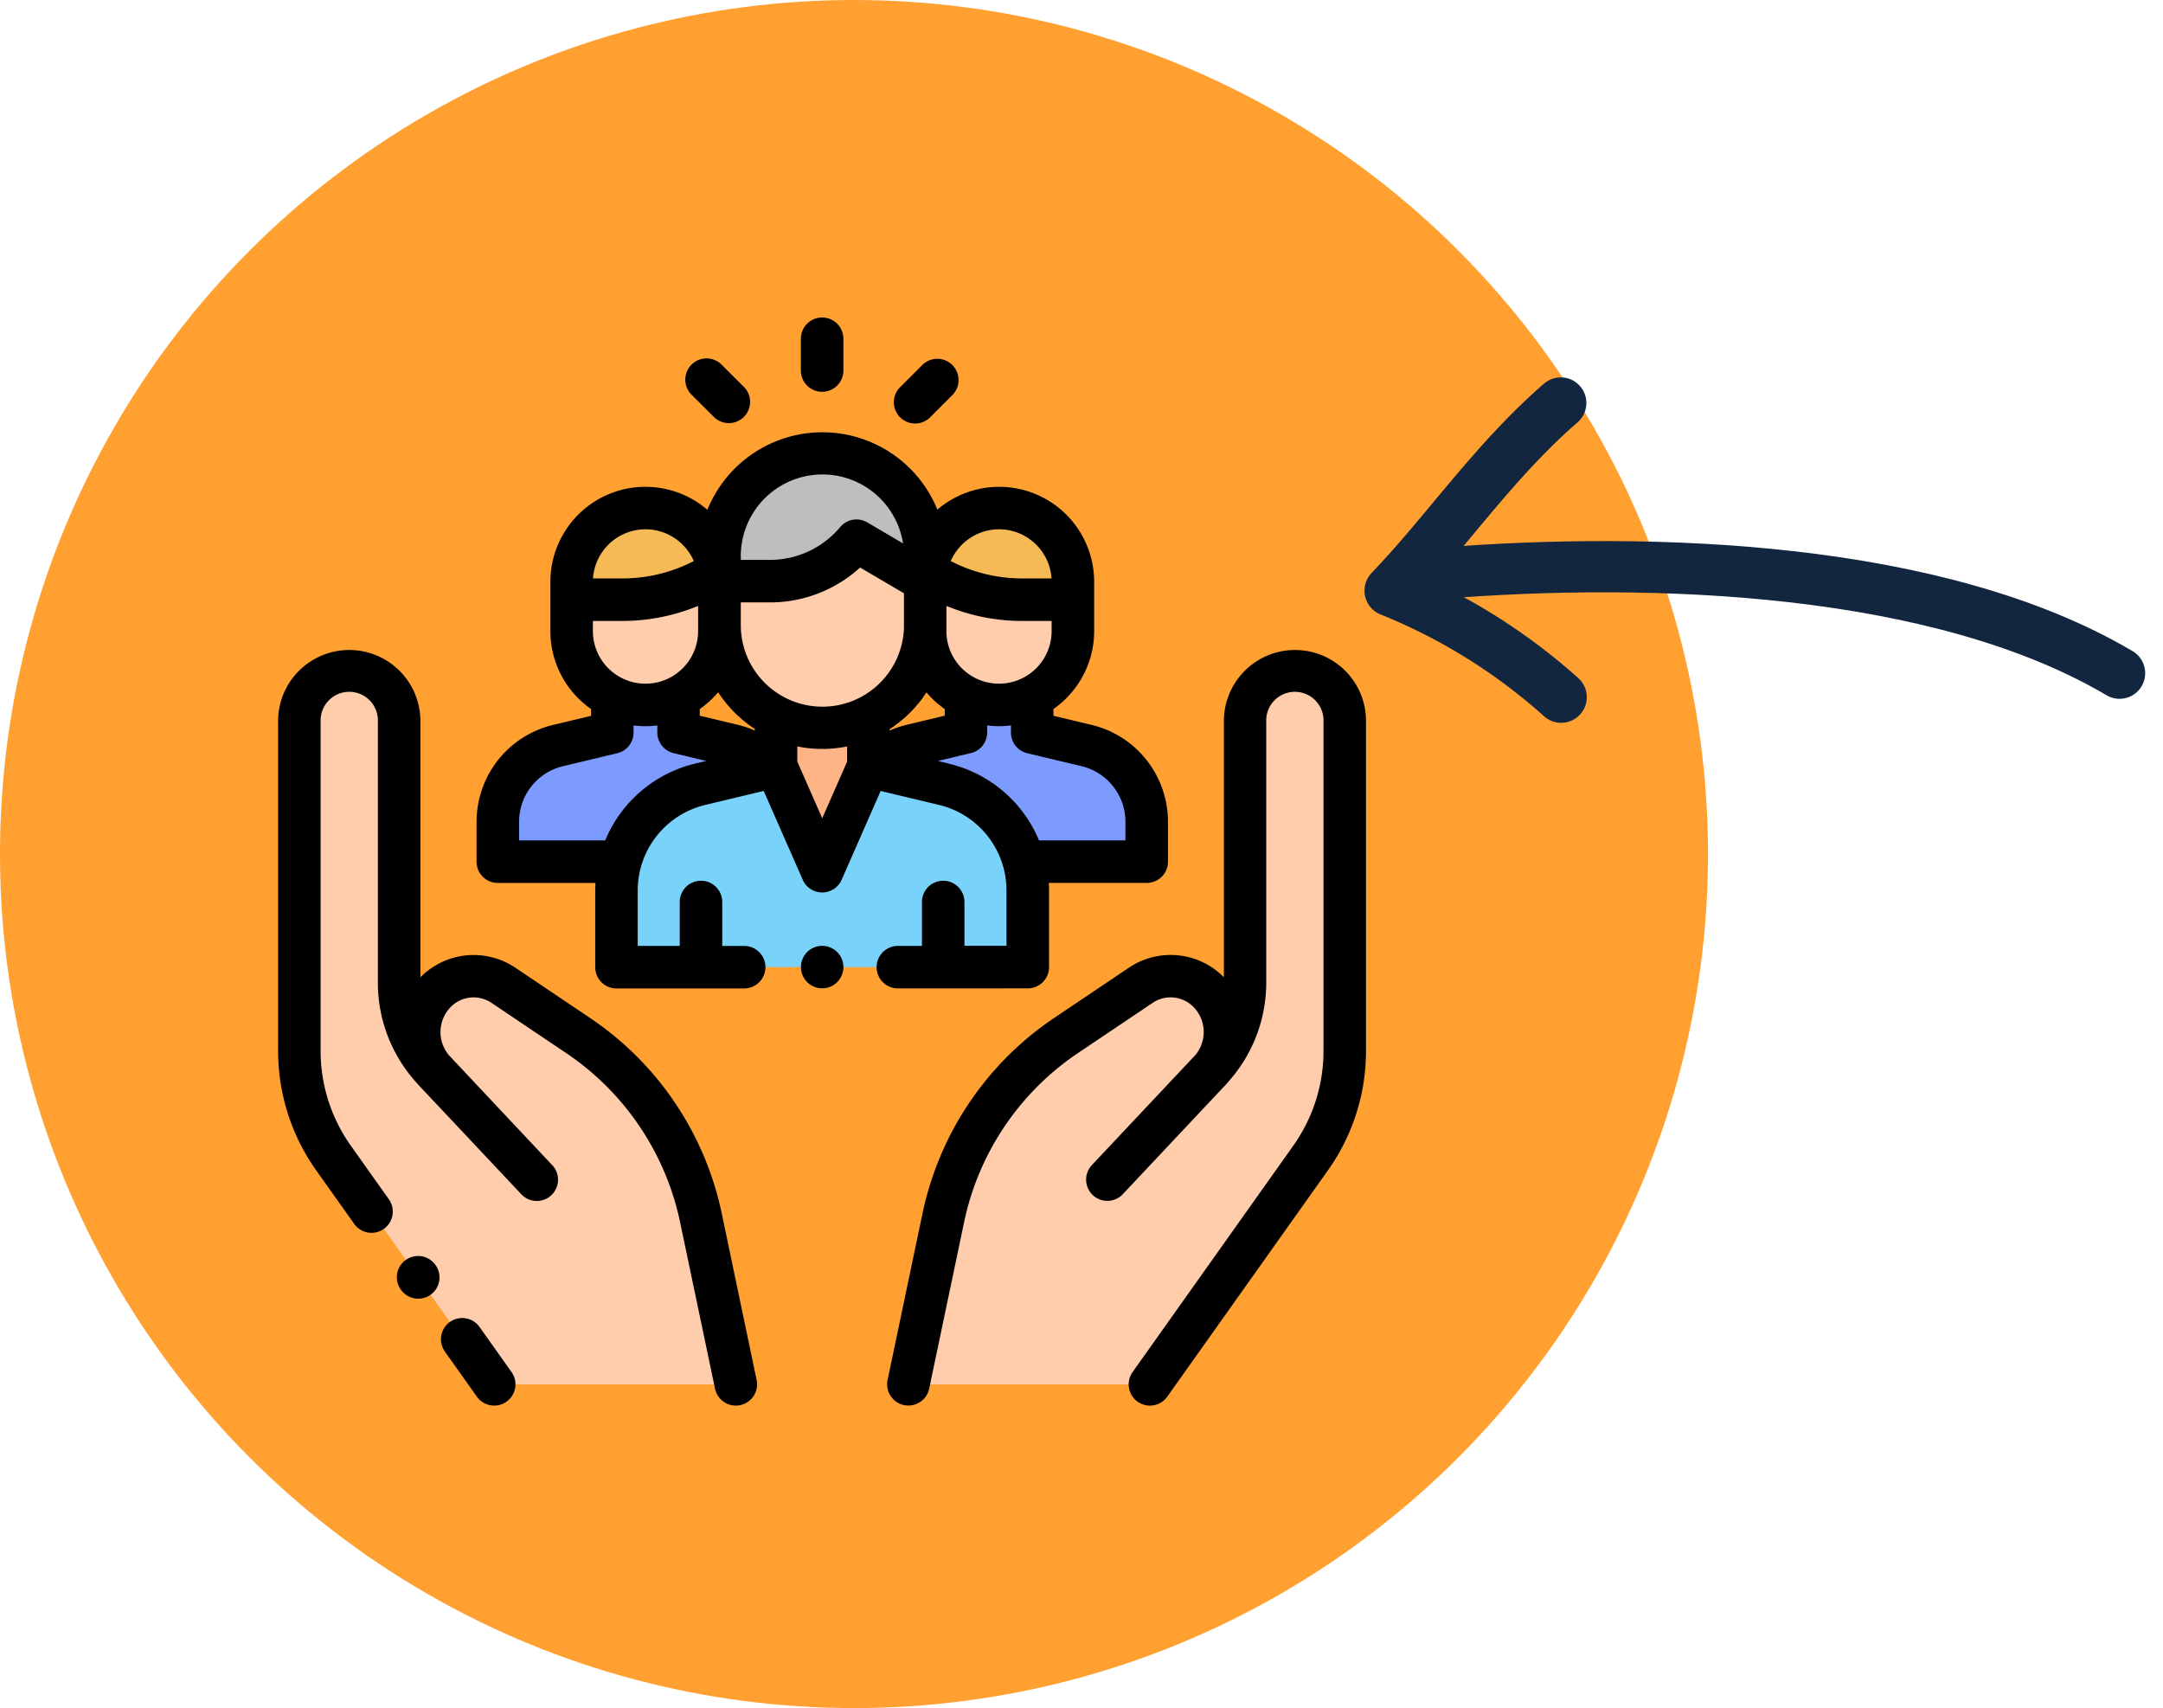 <svg xmlns="http://www.w3.org/2000/svg" xmlns:xlink="http://www.w3.org/1999/xlink" width="126.64" height="100" viewBox="0 0 126.64 100">
  <defs>
    <clipPath id="clip-path">
      <rect id="Rectángulo_346374" data-name="Rectángulo 346374" width="20.179" height="45.944" fill="none" stroke="#12263f" stroke-width="1"/>
    </clipPath>
  </defs>
  <g id="Grupo_1015395" data-name="Grupo 1015395" transform="translate(-874.333 -265)">
    <circle id="Elipse_8508" data-name="Elipse 8508" cx="50" cy="50" r="50" transform="translate(874.333 265)" fill="#ffa031"/>
    <g id="Grupo_1013752" data-name="Grupo 1013752" transform="translate(890.616 283.588)">
      <g id="Grupo_1013750" data-name="Grupo 1013750" transform="translate(1.245 20.71)">
        <path id="Trazado_717593" data-name="Trazado 717593" d="M21.933,194.128l-4.061-4.322a7.484,7.484,0,0,1-2.03-5.125V169.375a2.921,2.921,0,0,0-2.288-2.852h0A2.921,2.921,0,0,0,10,169.375v19.292a10.871,10.871,0,0,0,2.007,6.293l2.219,3.126,5.308,7.478,1.873,2.639H35.558l-2.038-9.716a17.176,17.176,0,0,0-7.226-10.726l-4.352-2.926a3.119,3.119,0,0,0-4.075.52h0a3.356,3.356,0,0,0,.071,4.529c2.383,2.525,5.929,6.3,5.929,6.3" transform="translate(-10 -166.453)" fill="#ffcdac"/>
        <path id="Trazado_717594" data-name="Trazado 717594" d="M310.206,194.128l4.061-4.322a7.484,7.484,0,0,0,2.03-5.125V169.375a2.921,2.921,0,0,1,2.288-2.852h0a2.921,2.921,0,0,1,3.554,2.852v19.292a10.872,10.872,0,0,1-2.007,6.293l-2.219,3.126-5.308,7.478-1.873,2.639H296.581l2.038-9.716a17.176,17.176,0,0,1,7.226-10.726l4.352-2.926a3.119,3.119,0,0,1,4.075.52h0a3.356,3.356,0,0,1-.071,4.529c-2.383,2.525-5.929,6.3-5.929,6.3" transform="translate(-260.925 -166.453)" fill="#ffcdac"/>
      </g>
      <g id="Grupo_1013751" data-name="Grupo 1013751" transform="translate(12.865 22.347)">
        <path id="Trazado_717595" data-name="Trazado 717595" d="M280.137,183.646a4.592,4.592,0,0,1,2.241-1.283l3.177-.761v-1.94h3.88v1.946h0l3.169.757a4.6,4.6,0,0,1,3.534,4.477v2.324h-7.024Z" transform="translate(-258.146 -179.656)" fill="#7d9bff"/>
        <path id="Trazado_717596" data-name="Trazado 717596" d="M119.39,183.595a4.592,4.592,0,0,0-2.241-1.283l-3.177-.761v-1.94h-3.88v1.946h0l-3.169.757a4.6,4.6,0,0,0-3.534,4.477v2.324h7.024Z" transform="translate(-103.39 -179.611)" fill="#7d9bff"/>
      </g>
      <path id="Trazado_717597" data-name="Trazado 717597" d="M168.566,211.07l-4.425,1.06a6.412,6.412,0,0,0-4.918,6.235v4.474H183.3v-4.47a6.412,6.412,0,0,0-4.922-6.236l-4.414-1.054" transform="translate(-139.412 -184.809)" fill="#78d2fa"/>
      <path id="Trazado_717598" data-name="Trazado 717598" d="M239.717,189.357v2.71l-2.7,6.141-2.7-6.15v-2.7" transform="translate(-205.159 -165.797)" fill="#ffb487"/>
      <path id="Trazado_717599" data-name="Trazado 717599" d="M219.762,114.551v3.742a6.023,6.023,0,0,1-6.023,6.023h0a6.023,6.023,0,0,1-6.023-6.023v-3.742" transform="translate(-181.871 -100.299)" fill="#ffcdac"/>
      <path id="Trazado_717600" data-name="Trazado 717600" d="M213.739,64h0a6.023,6.023,0,0,0-6.023,6.023v1.45h2.945a6.617,6.617,0,0,0,5.072-2.367h0l4.029,2.367v-1.45A6.023,6.023,0,0,0,213.739,64Z" transform="translate(-181.871 -56.037)" fill="#bebebe"/>
      <path id="Trazado_717601" data-name="Trazado 717601" d="M146.764,94.976V93.935a4.324,4.324,0,0,0-4.324-4.324h0a4.324,4.324,0,0,0-4.324,4.324v1.041H141.1a10.31,10.31,0,0,0,5.3-1.466h0" transform="translate(-120.93 -78.462)" fill="#f5b955"/>
      <path id="Trazado_717602" data-name="Trazado 717602" d="M146.764,125.9v2.686a4.324,4.324,0,0,1-4.324,4.324h0a4.324,4.324,0,0,1-4.324-4.324V125.9" transform="translate(-120.93 -110.239)" fill="#ffcdac"/>
      <path id="Trazado_717603" data-name="Trazado 717603" d="M304.5,95.027V93.986a4.324,4.324,0,0,1,4.324-4.324h0a4.324,4.324,0,0,1,4.324,4.324v1.041h-2.981a10.31,10.31,0,0,1-5.3-1.466h0" transform="translate(-266.613 -78.506)" fill="#f5b955"/>
      <path id="Trazado_717604" data-name="Trazado 717604" d="M304.5,125.955v2.686a4.324,4.324,0,0,0,4.324,4.324h0a4.324,4.324,0,0,0,4.324-4.324v-2.686" transform="translate(-266.613 -110.284)" fill="#ffcdac"/>
      <path id="Trazado_717605" data-name="Trazado 717605" d="M78.883,471.316a1.244,1.244,0,1,0-2.029,1.44l1.873,2.639a1.244,1.244,0,1,0,2.029-1.441Z" transform="translate(-67.09 -412.216)"/>
      <path id="Trazado_717606" data-name="Trazado 717606" d="M25.982,189.473a18.323,18.323,0,0,0-7.749-11.5l-4.352-2.927a4.378,4.378,0,0,0-5.55.566V160.617a4.165,4.165,0,0,0-6.772-3.249A4.145,4.145,0,0,0,0,160.617v19.292a12.052,12.052,0,0,0,2.236,7.014l2.219,3.126a1.244,1.244,0,1,0,2.029-1.441l-2.219-3.126a9.577,9.577,0,0,1-1.777-5.573V160.617a1.677,1.677,0,1,1,3.353,0v15.306a8.693,8.693,0,0,0,2.242,5.837c.062.074.126.148.193.219.826.876,1.8,1.907,2.713,2.88l1.281,1.363.013.012,1.921,2.044a1.244,1.244,0,1,0,1.814-1.7c-.023-.024-1.479-1.575-3.142-3.343L10.024,180.2,10,180.172a2.1,2.1,0,0,1,.041-2.752,1.881,1.881,0,0,1,2.449-.313l4.352,2.927a15.847,15.847,0,0,1,6.7,9.949l2.039,9.716a1.244,1.244,0,1,0,2.435-.511Z" transform="translate(0 -136.985)"/>
      <path id="Trazado_717607" data-name="Trazado 717607" d="M58.141,442.1a1.244,1.244,0,0,0-2.026,1.445l.008.011a1.244,1.244,0,0,0,2.026-1.445Z" transform="translate(-48.93 -386.635)"/>
      <path id="Trazado_717608" data-name="Trazado 717608" d="M313.068,157.371a4.165,4.165,0,0,0-6.772,3.249v14.992a4.378,4.378,0,0,0-5.55-.566l-4.352,2.926a18.323,18.323,0,0,0-7.749,11.5l-2.038,9.716a1.244,1.244,0,1,0,2.435.511l2.038-9.716a15.848,15.848,0,0,1,6.7-9.949l4.352-2.926a1.881,1.881,0,0,1,2.449.313,2.1,2.1,0,0,1,.043,2.749l-.024.026-6,6.379a1.244,1.244,0,1,0,1.814,1.7c.017-.018,5.1-5.424,5.927-6.3.067-.071.131-.145.193-.219a8.694,8.694,0,0,0,2.242-5.837V160.62a1.677,1.677,0,1,1,3.353,0v19.292a9.576,9.576,0,0,1-1.777,5.573l-9.4,13.242a1.244,1.244,0,1,0,2.029,1.441l9.4-13.242a12.052,12.052,0,0,0,2.236-7.014V160.62A4.147,4.147,0,0,0,313.068,157.371Z" transform="translate(-250.923 -136.988)"/>
      <path id="Trazado_717609" data-name="Trazado 717609" d="M125.663,86.557a1.244,1.244,0,0,0,1.244-1.244v-4.47c0-.154-.006-.307-.015-.459h5.734a1.244,1.244,0,0,0,1.244-1.244V76.815a5.829,5.829,0,0,0-4.489-5.687l-2.214-.529v-.4a5.565,5.565,0,0,0,2.382-4.563V62.762a5.564,5.564,0,0,0-9.181-4.232,7.265,7.265,0,0,0-13.464.01,5.564,5.564,0,0,0-9.193,4.222v2.878a5.565,5.565,0,0,0,2.382,4.563v.4l-2.214.529a5.829,5.829,0,0,0-4.489,5.687v2.324a1.244,1.244,0,0,0,1.244,1.244h5.717c-.009.151-.015.3-.015.456v4.474a1.244,1.244,0,0,0,1.244,1.244h7.479a1.244,1.244,0,0,0,0-2.488h-1.286V81.5a1.244,1.244,0,1,0-2.488,0v2.571h-2.461v-3.23a5.152,5.152,0,0,1,3.963-5.025l3.414-.818,2.285,5.2a1.244,1.244,0,0,0,1.139.744h0a1.244,1.244,0,0,0,1.139-.743L117.048,75l3.4.813a5.151,5.151,0,0,1,3.967,5.026v3.226h-2.461V81.5a1.244,1.244,0,1,0-2.488,0v2.571h-1.41a1.244,1.244,0,1,0,0,2.488ZM109.679,71.462a5.837,5.837,0,0,0-1-.336l-2.223-.533v-.388a5.614,5.614,0,0,0,1.078-.985,7.325,7.325,0,0,0,2.141,2.145Zm-9.48-5.823v-.593h1.737a11.558,11.558,0,0,0,4.424-.881v1.474a3.08,3.08,0,0,1-6.16,0Zm8.66-.364V63.961h1.7a7.839,7.839,0,0,0,5.287-2.042l2.566,1.507v2.031a4.778,4.778,0,0,1-9.553-.182Zm8.713,6.19v-.084a7.322,7.322,0,0,0,2.158-2.151,5.613,5.613,0,0,0,1.069.975v.388l-2.223.533A5.854,5.854,0,0,0,117.571,71.466Zm3.329-5.827v-.182c0-.061,0-.121,0-.182V64.167a11.557,11.557,0,0,0,4.419.879h1.737v.593a3.08,3.08,0,1,1-6.16,0Zm3.08-5.958a3.084,3.084,0,0,1,3.073,2.877h-1.73a9.069,9.069,0,0,1-4.172-1.017A3.085,3.085,0,0,1,123.98,59.681Zm-15.122,1.586a4.779,4.779,0,0,1,9.5-.759l-2.095-1.231a1.244,1.244,0,0,0-1.584.274,5.361,5.361,0,0,1-4.119,1.922h-1.7v-.206Zm-5.58-1.586a3.085,3.085,0,0,1,2.828,1.86,9.069,9.069,0,0,1-4.172,1.017h-1.73A3.084,3.084,0,0,1,103.279,59.681Zm2.93,13.712a7.63,7.63,0,0,0-5.287,4.5H95.878V76.815a3.348,3.348,0,0,1,2.579-3.267l3.169-.757a1.244,1.244,0,0,0,.955-1.21v-.418a5.4,5.4,0,0,0,1.391,0v.355c0,.019,0,.037,0,.056a1.246,1.246,0,0,0,1.011,1.224l1.856.445Zm7.418,3.208-1.459-3.32v-.888a7.292,7.292,0,0,0,2.915,0v.892Zm7.4-3.206-.625-.149,1.866-.447a1.246,1.246,0,0,0,1.017-1.225c0-.01,0-.02,0-.029v-.382a5.4,5.4,0,0,0,1.391,0v.418a1.244,1.244,0,0,0,.955,1.21l3.169.757a3.348,3.348,0,0,1,2.579,3.267v1.079h-5.06A7.629,7.629,0,0,0,121.03,73.4Z" transform="translate(-81.77 -47.281)"/>
      <path id="Trazado_717610" data-name="Trazado 717610" d="M247.244,295.67a1.243,1.243,0,1,0,.88.363A1.25,1.25,0,0,0,247.244,295.67Z" transform="translate(-215.392 -258.883)"/>
      <path id="Trazado_717611" data-name="Trazado 717611" d="M247.238,4.35a1.244,1.244,0,0,0,1.244-1.244V1.244a1.244,1.244,0,0,0-2.488,0V3.106A1.244,1.244,0,0,0,247.238,4.35Z" transform="translate(-215.387)"/>
      <path id="Trazado_717612" data-name="Trazado 717612" d="M193.27,22.641a1.244,1.244,0,1,0,1.759-1.76l-1.305-1.3a1.244,1.244,0,1,0-1.759,1.76Z" transform="translate(-167.76 -16.822)"/>
      <path id="Trazado_717613" data-name="Trazado 717613" d="M290.99,23.254a1.24,1.24,0,0,0,.88-.365l1.3-1.3a1.244,1.244,0,0,0-1.76-1.759l-1.3,1.3a1.244,1.244,0,0,0,.88,2.124Z" transform="translate(-253.695 -17.047)"/>
    </g>
    <g id="Grupo_1013757" data-name="Grupo 1013757" transform="translate(979.659 265.038) rotate(49)">
      <g id="Grupo_1002315" data-name="Grupo 1002315" transform="translate(32.487 0) rotate(45)">
        <g id="Grupo_1002212" data-name="Grupo 1002212" transform="translate(0)" clip-path="url(#clip-path)">
          <path id="Trazado_707910" data-name="Trazado 707910" d="M4.374,0C-1.147,11.043-.534,27.767,1.307,40.036" transform="translate(10.623 1.5)" fill="none" stroke="#12263f" stroke-linecap="round" stroke-linejoin="round" stroke-width="3"/>
          <path id="Trazado_707911" data-name="Trazado 707911" d="M0,1.227c3.681,3.681,7.976,6.135,11.656,9.2A34.1,34.1,0,0,1,17.178,0" transform="translate(1.5 34.015)" fill="none" stroke="#12263f" stroke-linecap="round" stroke-linejoin="round" stroke-width="3"/>
        </g>
      </g>
    </g>
  </g>
</svg>

